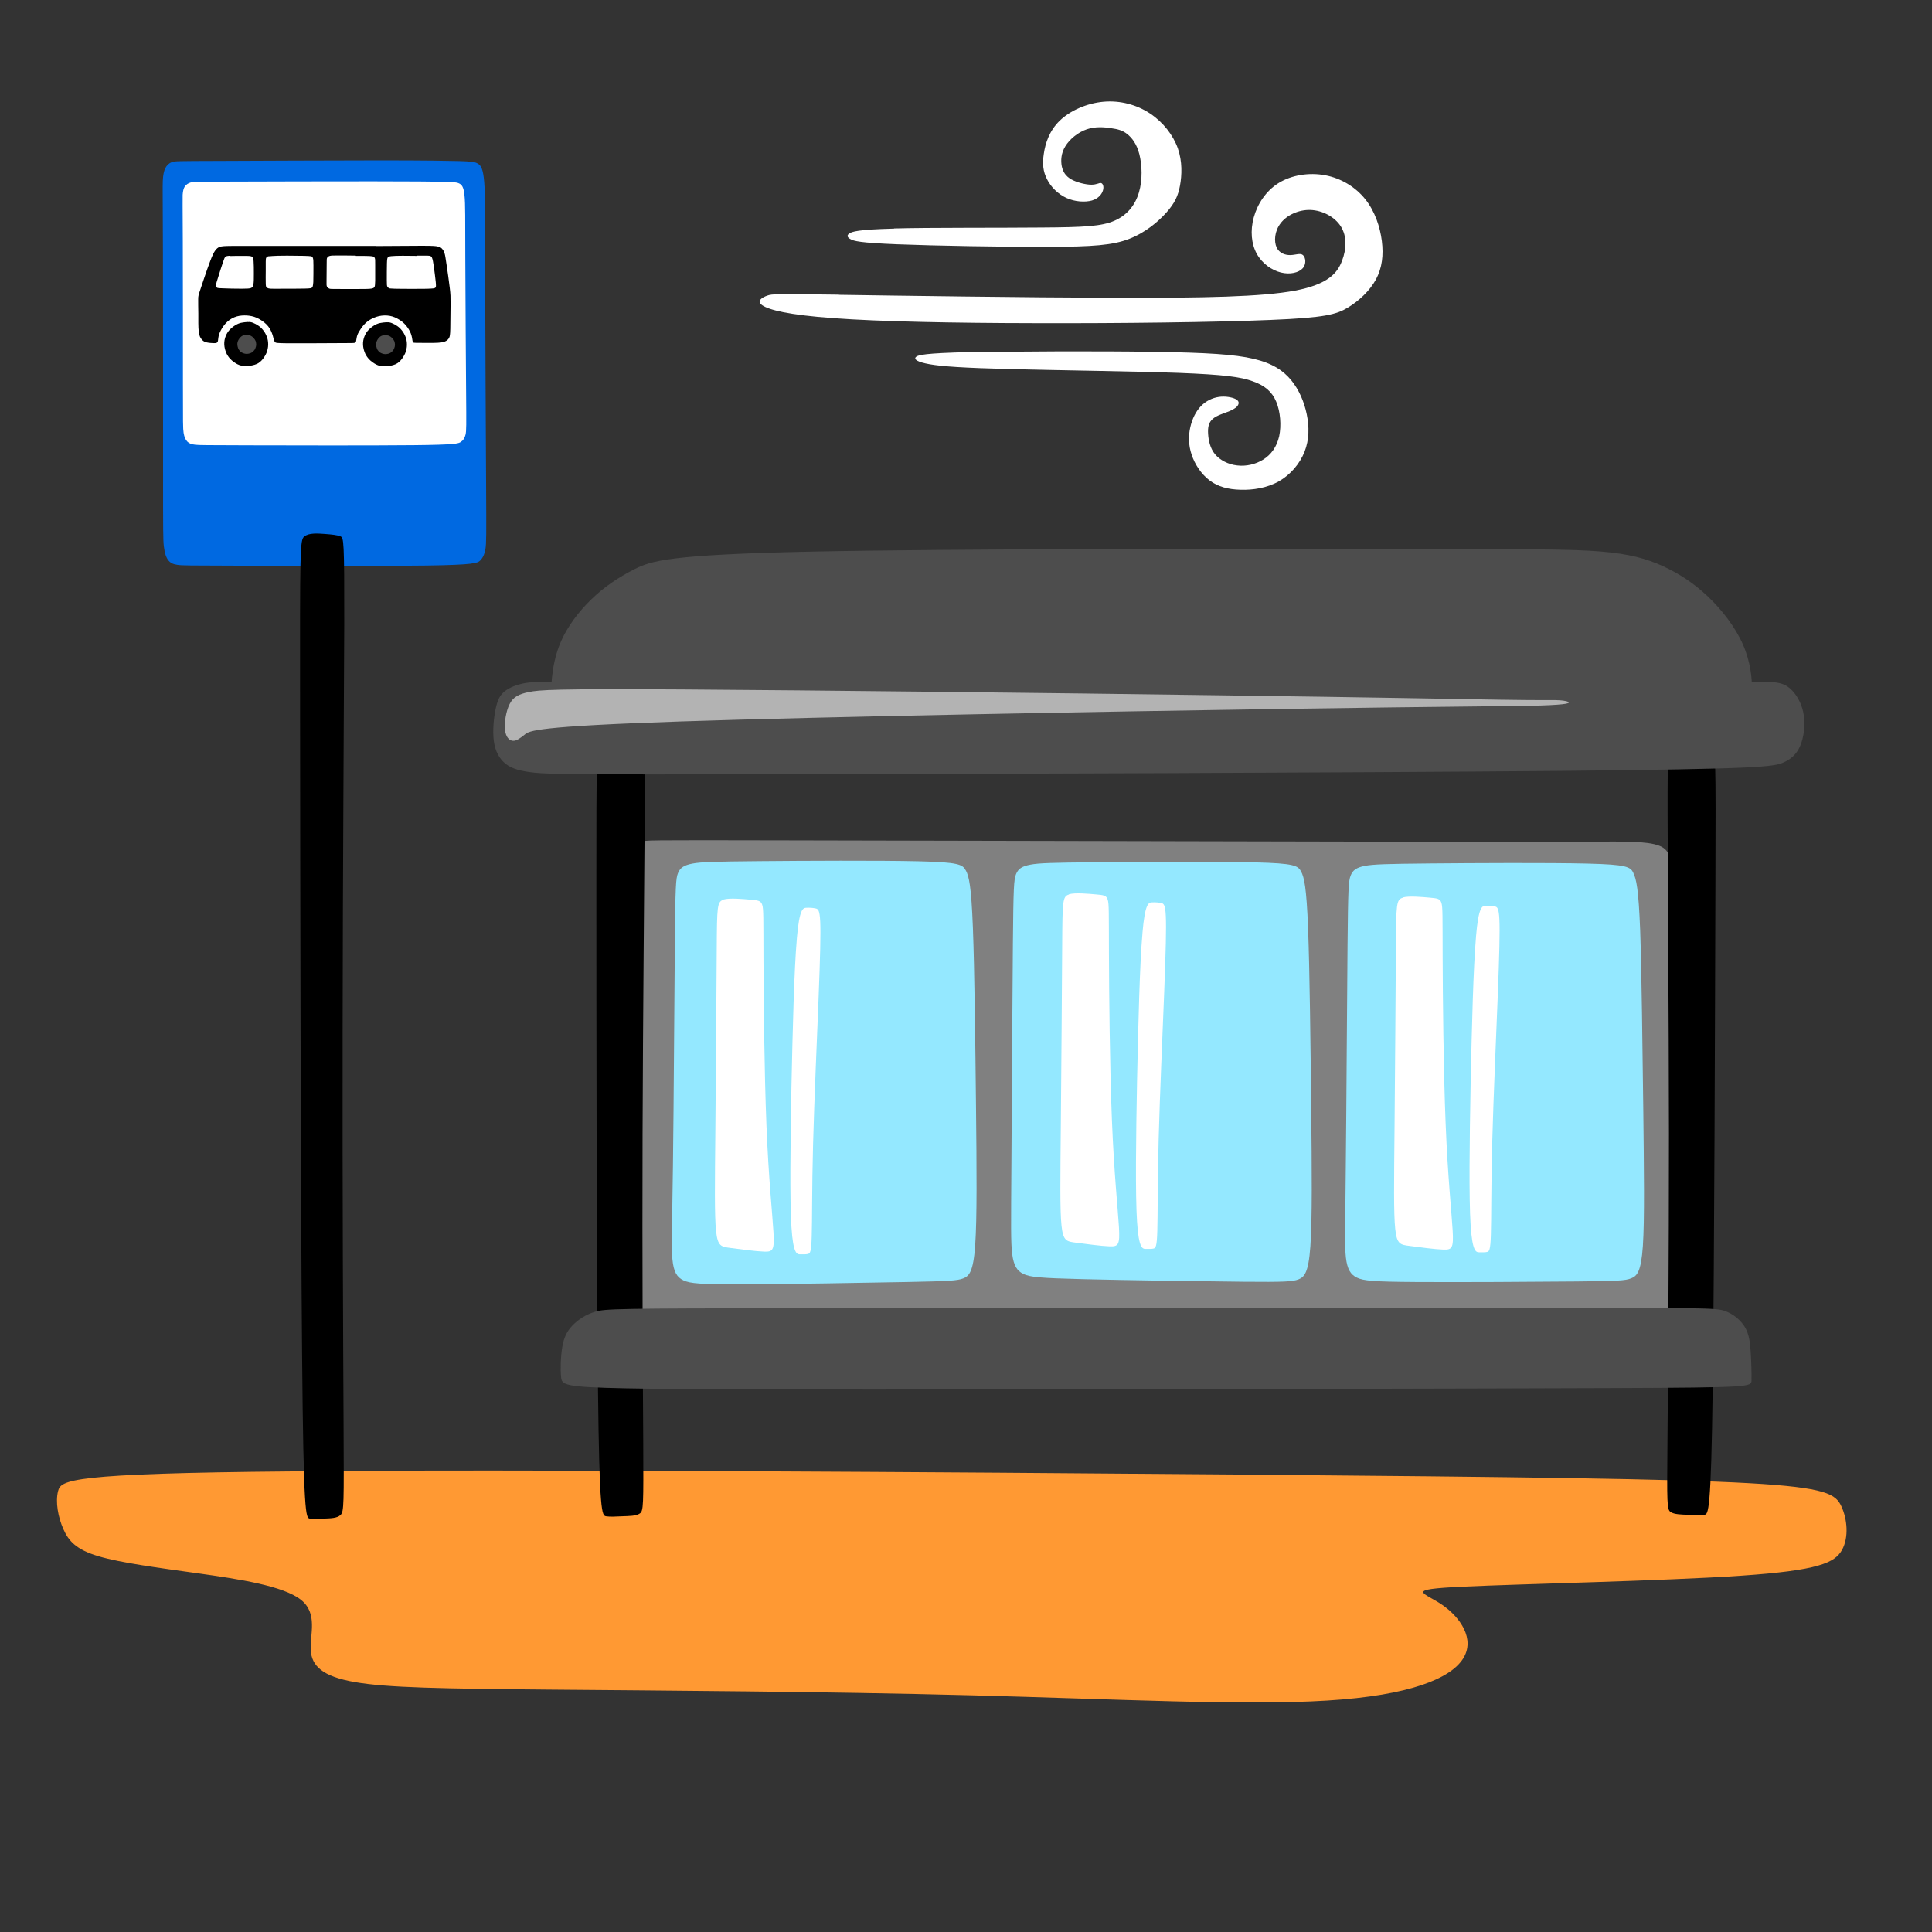 <?xml version="1.0" encoding="UTF-8"?>
<!DOCTYPE svg PUBLIC "-//W3C//DTD SVG 1.1//EN" "http://www.w3.org/Graphics/SVG/1.1/DTD/svg11.dtd">
<!-- Creator: CorelDRAW 2017 -->
<svg xmlns="http://www.w3.org/2000/svg" xml:space="preserve" width="143mm" height="143mm" version="1.1" style="shape-rendering:geometricPrecision; text-rendering:geometricPrecision; image-rendering:optimizeQuality; fill-rule:evenodd; clip-rule:evenodd"
viewBox="0 0 14300 14300"
 xmlns:xlink="http://www.w3.org/1999/xlink">
 <rect x="0" y="0" width="14300" height="14300" fill="#333333" stroke="none"/>
 <defs>
  <style type="text/css">
   <![CDATA[
    .fil3 {fill:black}
    .fil6 {fill:#0069E1}
    .fil0 {fill:#4D4D4D}
    .fil2 {fill:gray}
    .fil8 {fill:#94E8FF}
    .fil4 {fill:#B3B3B3}
    .fil1 {fill:#FF9933}
    .fil7 {fill:white}
    .fil5 {fill:white}
   ]]>
  </style>
 </defs>
 <g id="Слой_x0020_1">
  <path class="fil0" d="M12966 5092c3,-66 -9,-193 -65,-321 -56,-128 -156,-258 -262,-358 -106,-100 -217,-171 -334,-224 -117,-53 -240,-89 -457,-107 -216,-18 -526,-18 -1670,-19 -1144,-1 -3123,-2 -4177,20 -1054,22 -1182,69 -1301,128 -119,60 -229,133 -323,225 -95,91 -175,201 -222,305 -47,105 -62,204 -70,277 -7,73 -8,118 16,148 23,30 69,45 418,54 348,9 999,12 2336,8 1338,-4 3363,-15 4473,-22 1110,-6 1306,-8 1420,-13 114,-5 145,-14 170,-21 25,-7 44,-14 47,-80z"/>
  <path class="fil1" d="M2154 10889c1640,-14 4858,7 7003,25 2145,18 3217,32 3789,64 572,32 642,81 684,173 42,92 56,226 4,321 -53,95 -173,152 -751,191 -579,39 -1616,60 -2057,81 -441,21 -286,42 -152,134 134,92 247,254 155,399 -92,145 -388,272 -1005,310 -617,39 -1556,-11 -2635,-39 -1080,-28 -2300,-35 -3111,-42 -811,-7 -1214,-14 -1453,-56 -240,-42 -318,-120 -325,-236 -7,-116 56,-272 -74,-374 -131,-102 -455,-152 -755,-194 -300,-42 -575,-78 -741,-127 -166,-49 -222,-113 -261,-201 -39,-88 -60,-201 -39,-282 21,-81 85,-131 1725,-145z"/>
  <path class="fil2" d="M4748 6232c13,-14 26,-14 1043,-12 1017,2 3039,6 4212,9 1173,2 1496,3 1750,1 254,-2 438,-6 529,30 91,36 87,112 87,312 0,199 3,522 4,952 1,430 0,967 0,1371 0,403 -1,672 -22,834 -21,162 -62,216 -1335,235 -1274,19 -3780,3 -5044,-33 -1264,-35 -1287,-89 -1292,-268 -5,-180 6,-485 13,-1067 7,-581 10,-1438 18,-1880 8,-442 22,-469 36,-483z"/>
  <path class="fil3" d="M4449 5534c-35,21 -35,66 -35,1013 0,947 1,2796 12,3727 10,931 29,944 60,949 30,5 72,2 120,0 48,-2 103,-1 130,-21 27,-19 27,-58 25,-522 -3,-465 -8,-1355 -5,-2278 3,-923 13,-1878 16,-2362 2,-484 -4,-497 -30,-505 -26,-8 -70,-11 -128,-15 -58,-3 -128,-7 -163,14z"/>
  <path class="fil3" d="M12665 5524c35,21 35,66 32,1013 -3,947 -8,2796 -20,3727 -12,931 -32,944 -62,948 -30,5 -72,2 -120,0 -48,-2 -103,-2 -130,-21 -27,-19 -27,-58 -23,-522 4,-465 11,-1355 11,-2278 -1,-923 -9,-1878 -10,-2362 -1,-484 5,-497 31,-505 26,-8 71,-11 128,-14 58,-3 128,-6 163,15z"/>
  <path class="fil0" d="M11324 5048c1496,-1 1641,-5 1737,-2 96,2 142,11 185,47 43,36 83,99 100,174 17,75 10,161 -12,228 -22,67 -60,116 -132,148 -72,33 -179,49 -1663,63 -1484,13 -4344,23 -5844,25 -1500,3 -1639,-2 -1740,-12 -101,-11 -164,-28 -211,-64 -47,-37 -79,-94 -89,-171 -10,-77 0,-174 14,-239 14,-65 31,-99 65,-127 35,-28 87,-51 157,-63 69,-11 156,-11 1622,-10 1467,2 4314,4 5810,4z"/>
  <path class="fil4" d="M11514 5182c43,1 78,5 93,13 14,8 8,20 -206,27 -214,6 -635,6 -1903,25 -1268,19 -3382,57 -4460,93 -1078,36 -1120,69 -1154,97 -34,27 -62,48 -88,46 -26,-2 -52,-26 -58,-80 -6,-54 7,-139 34,-192 27,-53 69,-74 143,-89 74,-15 179,-25 1134,-19 954,6 2758,26 3952,43 1195,16 1781,28 2100,33 319,5 370,2 414,3z"/>
  <path class="fil5" d="M6618 1691c272,-7 775,-4 1091,-7 316,-2 445,-9 539,-50 95,-41 155,-117 182,-210 28,-93 23,-205 3,-283 -20,-78 -56,-122 -90,-149 -34,-27 -68,-36 -118,-43 -50,-8 -117,-14 -181,8 -65,22 -127,73 -159,126 -32,52 -34,106 -26,148 9,42 29,73 71,97 42,23 107,39 148,39 41,0 59,-16 72,-12 13,3 22,26 14,53 -8,28 -32,61 -82,76 -50,14 -126,10 -189,-19 -63,-29 -115,-82 -143,-138 -29,-56 -36,-113 -24,-189 11,-76 40,-169 117,-244 77,-75 201,-130 325,-141 123,-11 246,22 344,87 98,65 171,160 206,258 34,98 30,198 16,275 -14,77 -39,130 -99,198 -60,68 -156,150 -277,197 -121,47 -268,58 -597,59 -329,1 -841,-8 -1119,-19 -278,-11 -323,-24 -347,-38 -24,-13 -29,-27 -10,-41 19,-14 61,-30 334,-37z"/>
  <path class="fil5" d="M7178 2608c333,-8 945,-10 1352,-4 407,6 608,19 749,52 140,33 219,87 278,158 58,71 96,160 115,252 19,92 19,188 -16,277 -35,89 -104,171 -191,220 -87,49 -192,65 -282,62 -91,-2 -168,-22 -230,-69 -62,-47 -110,-120 -133,-191 -24,-71 -24,-140 -10,-202 14,-62 41,-118 79,-157 38,-39 85,-61 132,-68 47,-7 95,2 121,14 26,12 30,28 23,43 -7,16 -25,31 -62,47 -38,16 -95,31 -126,58 -32,27 -38,65 -35,112 3,48 15,106 51,150 37,44 98,76 164,83 66,8 137,-8 194,-44 57,-36 99,-93 117,-172 17,-80 9,-182 -22,-256 -31,-74 -85,-120 -174,-151 -88,-32 -211,-49 -548,-62 -337,-12 -888,-19 -1242,-28 -354,-9 -510,-20 -601,-36 -91,-16 -117,-36 -103,-52 14,-17 67,-30 400,-38z"/>
  <path class="fil5" d="M6208 2182c467,7 1375,20 2041,22 666,2 1091,-7 1337,-53 246,-47 313,-131 347,-220 34,-89 37,-182 -8,-254 -44,-71 -136,-120 -225,-123 -89,-3 -176,39 -221,98 -46,59 -50,135 -30,179 20,44 65,58 103,57 39,-1 72,-17 92,0 20,17 27,66 -2,98 -29,32 -93,48 -161,31 -68,-17 -139,-66 -179,-139 -40,-73 -49,-171 -22,-269 27,-98 89,-196 185,-255 96,-59 225,-79 343,-57 118,22 225,87 297,177 72,90 110,206 123,310 13,105 2,198 -43,283 -46,85 -126,160 -209,210 -83,50 -170,75 -571,91 -400,17 -1114,26 -1738,24 -624,-1 -1158,-12 -1496,-37 -338,-24 -480,-62 -528,-95 -48,-32 -1,-59 36,-72 37,-13 63,-13 531,-7z"/>
  <g id="_1499424706288">
   <path class="fil6" d="M1604 1191c291,-1 850,-4 1204,-4 354,0 502,3 590,5 88,3 116,5 139,19 23,14 39,39 47,136 8,97 6,267 7,706 1,440 5,1149 7,1532 2,383 2,438 -5,479 -7,40 -20,66 -39,85 -20,19 -46,32 -398,37 -352,5 -1029,3 -1393,1 -364,-1 -415,-1 -449,-6 -35,-5 -53,-15 -69,-35 -15,-20 -26,-51 -32,-100 -6,-49 -6,-117 -6,-543 0,-426 0,-1209 -1,-1632 -1,-423 -3,-486 -1,-532 2,-45 8,-73 19,-95 11,-21 28,-37 48,-44 20,-8 42,-8 333,-9z"/>
   <path class="fil7" d="M1703 1344c255,-1 745,-2 1055,-2 310,0 440,2 517,3 77,2 102,3 122,12 20,9 35,25 41,89 7,63 5,174 6,460 1,286 4,748 6,998 2,249 2,285 -4,312 -6,26 -17,43 -35,55 -17,12 -40,21 -349,24 -308,3 -902,2 -1221,1 -319,-1 -363,-1 -394,-4 -30,-3 -47,-10 -60,-23 -13,-13 -23,-33 -28,-65 -5,-32 -5,-76 -5,-354 0,-277 0,-787 -1,-1062 -1,-275 -2,-317 -1,-346 2,-30 7,-48 16,-62 10,-14 25,-24 42,-29 17,-5 37,-5 292,-6z"/>
   <path class="fil3" d="M2782 1821c97,0 252,-2 339,-2 86,0 104,2 117,5 13,3 23,6 31,14 8,8 16,19 21,35 5,16 8,35 15,84 7,49 19,127 24,174 6,48 6,65 6,117 0,52 -1,137 -2,185 -1,48 -4,59 -9,68 -5,9 -12,17 -23,23 -11,6 -25,11 -59,13 -34,2 -87,1 -121,1 -34,0 -47,0 -56,-1 -8,-1 -10,-5 -12,-16 -2,-12 -4,-31 -12,-52 -8,-21 -21,-42 -36,-60 -15,-18 -32,-32 -52,-44 -19,-12 -41,-22 -67,-27 -26,-5 -56,-4 -82,2 -26,6 -47,16 -66,27 -18,11 -33,24 -47,40 -14,16 -27,36 -36,52 -9,16 -13,29 -15,41 -3,12 -3,22 -5,29 -2,6 -5,9 -21,10 -17,1 -48,0 -143,1 -96,0 -256,2 -340,1 -84,-1 -91,-3 -95,-9 -5,-5 -8,-12 -11,-25 -3,-12 -7,-29 -15,-48 -8,-19 -19,-39 -38,-58 -19,-19 -47,-38 -72,-49 -25,-11 -49,-15 -73,-17 -24,-1 -50,0 -74,7 -25,7 -49,20 -70,39 -21,19 -39,45 -50,67 -11,22 -15,39 -17,53 -2,14 -2,25 -6,31 -4,6 -11,8 -26,8 -15,0 -39,-2 -56,-6 -17,-4 -26,-11 -35,-22 -9,-10 -18,-24 -22,-58 -4,-33 -3,-86 -3,-132 0,-46 -2,-85 -1,-108 0,-24 3,-32 15,-68 12,-36 33,-100 51,-151 18,-51 32,-88 44,-113 12,-25 22,-37 32,-45 10,-8 21,-13 47,-15 26,-2 67,-2 228,-2 162,0 444,0 604,0 160,0 199,0 296,0z"/>
   <path class="fil7" d="M1701 1895c24,-1 66,-1 94,-1 28,0 43,0 53,1 10,1 15,3 19,7 4,4 8,8 10,30 2,22 2,61 2,94 0,33 0,60 -3,78 -3,17 -8,24 -19,28 -11,4 -28,5 -69,5 -41,0 -107,-1 -142,-3 -35,-1 -39,-3 -42,-7 -3,-4 -6,-10 -5,-20 1,-10 6,-24 16,-56 10,-32 25,-81 35,-109 9,-28 13,-35 17,-40 4,-5 9,-7 33,-9z"/>
   <path class="fil7" d="M1993 1897c10,-1 27,-3 64,-4 38,-1 96,-1 139,0 43,0 71,1 88,2 16,1 21,2 25,4 4,2 6,6 8,14 2,7 3,19 3,52 0,34 0,91 -1,122 -2,31 -5,38 -10,42 -5,4 -12,6 -50,7 -38,1 -108,1 -157,1 -50,0 -79,1 -96,0 -17,-1 -21,-3 -25,-5 -4,-2 -7,-4 -10,-8 -2,-4 -4,-10 -4,-31 -1,-21 0,-56 0,-86 0,-30 0,-55 0,-70 0,-15 1,-21 2,-26 2,-4 4,-7 7,-10 3,-2 6,-3 16,-5z"/>
   <path class="fil7" d="M2634 1894c44,0 80,0 100,1 21,1 27,3 32,5 5,3 7,7 9,13 2,6 2,15 2,47 0,32 0,88 0,119 -1,31 -2,37 -4,42 -2,5 -5,10 -15,13 -9,3 -25,5 -76,5 -51,1 -136,0 -183,0 -47,0 -55,0 -62,-3 -7,-3 -14,-9 -17,-15 -3,-6 -4,-14 -3,-46 0,-32 1,-89 1,-121 0,-32 0,-39 3,-45 3,-6 9,-12 20,-15 11,-3 26,-3 61,-3 34,0 88,0 132,1z"/>
   <path class="fil7" d="M3087 1892c32,0 58,0 74,0 16,0 22,2 26,4 5,2 9,6 12,16 4,10 7,27 12,61 5,34 11,84 14,112 3,29 2,36 0,41 -3,5 -7,9 -34,10 -27,2 -76,2 -129,2 -53,0 -110,0 -141,-1 -31,-1 -37,-2 -42,-4 -5,-3 -10,-7 -12,-12 -3,-5 -4,-12 -4,-45 0,-34 0,-94 1,-127 1,-33 3,-38 6,-43 3,-4 7,-8 25,-10 18,-2 50,-3 85,-3 35,0 74,1 107,1z"/>
   <path class="fil3" d="M1841 2383c7,0 18,1 31,6 13,5 28,13 41,22 13,9 24,19 34,32 11,13 21,31 28,49 7,18 10,37 10,58 0,21 -5,43 -13,63 -9,20 -21,39 -35,54 -14,15 -29,26 -53,33 -23,7 -54,11 -79,9 -25,-2 -45,-10 -63,-22 -18,-11 -35,-26 -46,-40 -11,-14 -18,-26 -24,-42 -6,-16 -11,-34 -12,-55 -1,-21 3,-44 11,-63 8,-20 19,-37 34,-51 14,-14 31,-26 46,-34 15,-8 28,-12 41,-14 13,-2 25,-4 32,-4 8,-1 11,-1 18,0z"/>
   <path class="fil0" d="M1806 2482c5,-1 12,-3 19,-3 7,0 16,1 23,3 7,2 13,6 20,11 6,5 13,12 18,20 5,7 8,15 9,23 2,8 2,18 0,27 -2,9 -6,19 -11,27 -6,8 -13,14 -20,19 -8,5 -16,8 -25,9 -9,2 -17,2 -26,0 -9,-2 -18,-5 -26,-10 -8,-5 -13,-11 -18,-18 -5,-7 -8,-16 -10,-25 -2,-8 -3,-17 -2,-25 1,-8 4,-17 8,-24 4,-7 9,-14 14,-19 5,-5 10,-9 14,-11 4,-2 8,-4 13,-5z"/>
   <path class="fil3" d="M2868 2385c7,0 18,1 31,6 13,5 28,13 41,22 13,9 24,19 34,32 11,13 21,31 28,49 7,18 10,37 10,58 0,21 -5,43 -13,63 -9,20 -21,39 -35,54 -14,15 -29,26 -53,33 -23,7 -54,11 -79,9 -25,-2 -45,-10 -63,-22 -18,-11 -35,-26 -46,-40 -11,-14 -18,-26 -24,-42 -6,-16 -11,-34 -12,-55 -1,-21 3,-44 11,-63 8,-20 19,-37 34,-51 14,-14 31,-26 46,-34 15,-8 28,-12 41,-14 13,-2 25,-4 32,-4 8,-1 11,-1 18,0z"/>
   <path class="fil0" d="M2833 2484c5,-1 12,-3 19,-3 7,0 15,1 23,3 7,2 13,6 20,11 6,5 13,12 18,20 5,7 8,15 9,23 2,8 2,18 0,27 -2,9 -6,19 -11,27 -6,8 -13,14 -20,19 -8,5 -16,8 -25,9 -9,2 -17,2 -26,0 -9,-2 -18,-5 -26,-10 -8,-5 -13,-11 -18,-18 -5,-7 -8,-16 -10,-25 -2,-8 -3,-17 -2,-25 1,-8 4,-17 8,-24 4,-7 9,-14 14,-19 5,-5 10,-9 14,-11 4,-2 8,-4 13,-5z"/>
  </g>
  <path class="fil3" d="M2252 3971c-32,27 -32,84 -31,1294 1,1210 4,3573 15,4763 10,1190 28,1206 56,1212 28,6 66,2 110,0 44,-2 94,-2 119,-27 25,-25 25,-74 22,-668 -3,-594 -9,-1732 -7,-2912 1,-1179 10,-2400 12,-3018 1,-618 -4,-635 -28,-645 -23,-10 -64,-14 -117,-18 -53,-4 -117,-8 -149,18z"/>
  <path class="fil8" d="M7148 6442c-23,-43 -51,-60 -346,-67 -295,-7 -856,-4 -1186,-1 -330,3 -428,6 -491,18 -63,12 -91,31 -107,71 -16,40 -19,100 -23,515 -4,415 -8,1186 -14,1645 -6,458 -13,605 -4,698 9,93 33,133 82,156 49,23 123,30 446,29 323,-1 895,-11 1209,-17 314,-6 370,-10 414,-26 44,-17 76,-46 90,-246 14,-199 11,-568 6,-1028 -5,-460 -11,-1012 -23,-1322 -12,-311 -29,-380 -52,-424z"/>
  <path class="fil8" d="M9630 6450c-23,-43 -50,-60 -342,-67 -292,-7 -848,-4 -1175,-1 -327,3 -424,6 -487,18 -63,12 -90,31 -106,71 -16,40 -19,100 -23,515 -4,415 -8,1186 -11,1635 -3,450 -5,578 6,662 11,84 35,124 84,147 49,23 122,30 439,38 317,8 878,16 1187,19 308,3 364,-1 408,-17 43,-17 75,-46 89,-246 14,-199 11,-568 6,-1028 -5,-460 -11,-1012 -23,-1322 -12,-311 -29,-380 -52,-424z"/>
  <path class="fil8" d="M12089 6459c-22,-43 -50,-60 -339,-67 -289,-7 -841,-4 -1165,-1 -324,3 -420,6 -483,18 -62,12 -90,32 -105,72 -16,40 -19,100 -23,518 -4,417 -8,1192 -13,1644 -4,452 -9,581 1,666 10,85 34,125 82,148 48,23 121,30 437,32 317,2 878,-1 1186,-4 308,-3 363,-6 406,-23 43,-17 74,-47 87,-241 13,-195 8,-554 3,-1011 -6,-457 -12,-1011 -23,-1323 -12,-312 -29,-382 -51,-426z"/>
  <path class="fil5" d="M5355 6660c-47,13 -48,48 -50,364 -2,317 -6,915 -10,1329 -4,414 -7,643 5,758 12,115 38,117 108,126 70,9 185,25 248,27 64,2 77,-9 69,-144 -8,-135 -36,-393 -52,-791 -16,-398 -21,-935 -22,-1235 -1,-300 1,-364 -9,-396 -10,-32 -31,-34 -88,-39 -58,-5 -152,-14 -199,-1z"/>
  <path class="fil5" d="M5898 6949c-20,224 -31,668 -40,1094 -8,426 -13,835 0,1039 13,204 42,202 66,202 24,0 43,1 57,-3 14,-4 24,-12 27,-130 4,-117 1,-344 10,-680 9,-336 29,-781 41,-1088 12,-306 16,-474 12,-561 -4,-87 -16,-94 -34,-98 -18,-4 -42,-6 -67,-5 -26,1 -53,4 -72,227z"/>
  <path class="fil5" d="M10382 6645c-47,13 -48,48 -50,364 -2,317 -6,915 -10,1329 -4,414 -7,643 5,758 12,115 38,117 108,126 70,9 185,25 248,27 64,2 77,-9 69,-144 -8,-135 -36,-393 -52,-791 -16,-398 -21,-935 -22,-1235 -1,-300 1,-364 -9,-396 -10,-32 -31,-34 -88,-39 -58,-5 -152,-14 -199,-1z"/>
  <path class="fil5" d="M10925 6934c-20,224 -31,668 -40,1094 -8,426 -13,835 0,1039 13,204 42,202 66,202 24,0 43,1 57,-3 14,-4 24,-12 27,-130 4,-117 1,-344 10,-680 9,-336 29,-781 41,-1088 12,-306 16,-474 12,-561 -4,-87 -16,-94 -34,-98 -18,-4 -42,-6 -67,-5 -26,1 -53,4 -72,227z"/>
  <path class="fil5" d="M7912 6621c-47,13 -48,48 -50,364 -2,317 -6,915 -10,1329 -4,414 -7,643 5,758 12,115 38,117 108,126 70,9 185,25 248,27 64,2 77,-9 69,-144 -8,-135 -36,-393 -52,-791 -16,-398 -21,-935 -22,-1235 -1,-300 1,-364 -9,-396 -10,-32 -31,-34 -88,-39 -58,-5 -152,-14 -199,-1z"/>
  <path class="fil5" d="M8456 6909c-20,224 -31,668 -40,1094 -8,426 -13,835 0,1039 13,204 42,202 66,202 24,0 43,1 57,-3 14,-4 24,-12 27,-130 4,-117 1,-344 10,-680 9,-336 29,-781 41,-1088 12,-306 16,-474 12,-561 -4,-87 -16,-94 -34,-98 -18,-4 -42,-6 -67,-5 -26,1 -53,4 -72,227z"/>
  <path class="fil0" d="M11264 9680c1356,0 1436,0 1502,23 66,23 119,70 150,121 30,52 37,108 42,182 5,74 7,164 6,212 -1,47 -6,52 -1016,56 -1010,4 -3024,8 -4485,10 -1461,2 -2368,1 -2829,-8 -461,-9 -475,-26 -481,-83 -6,-57 -3,-154 9,-224 12,-70 34,-115 74,-157 40,-42 98,-82 169,-103 71,-22 156,-25 1514,-26 1358,-2 3990,-2 5346,-2z"/>
 </g>
</svg>
